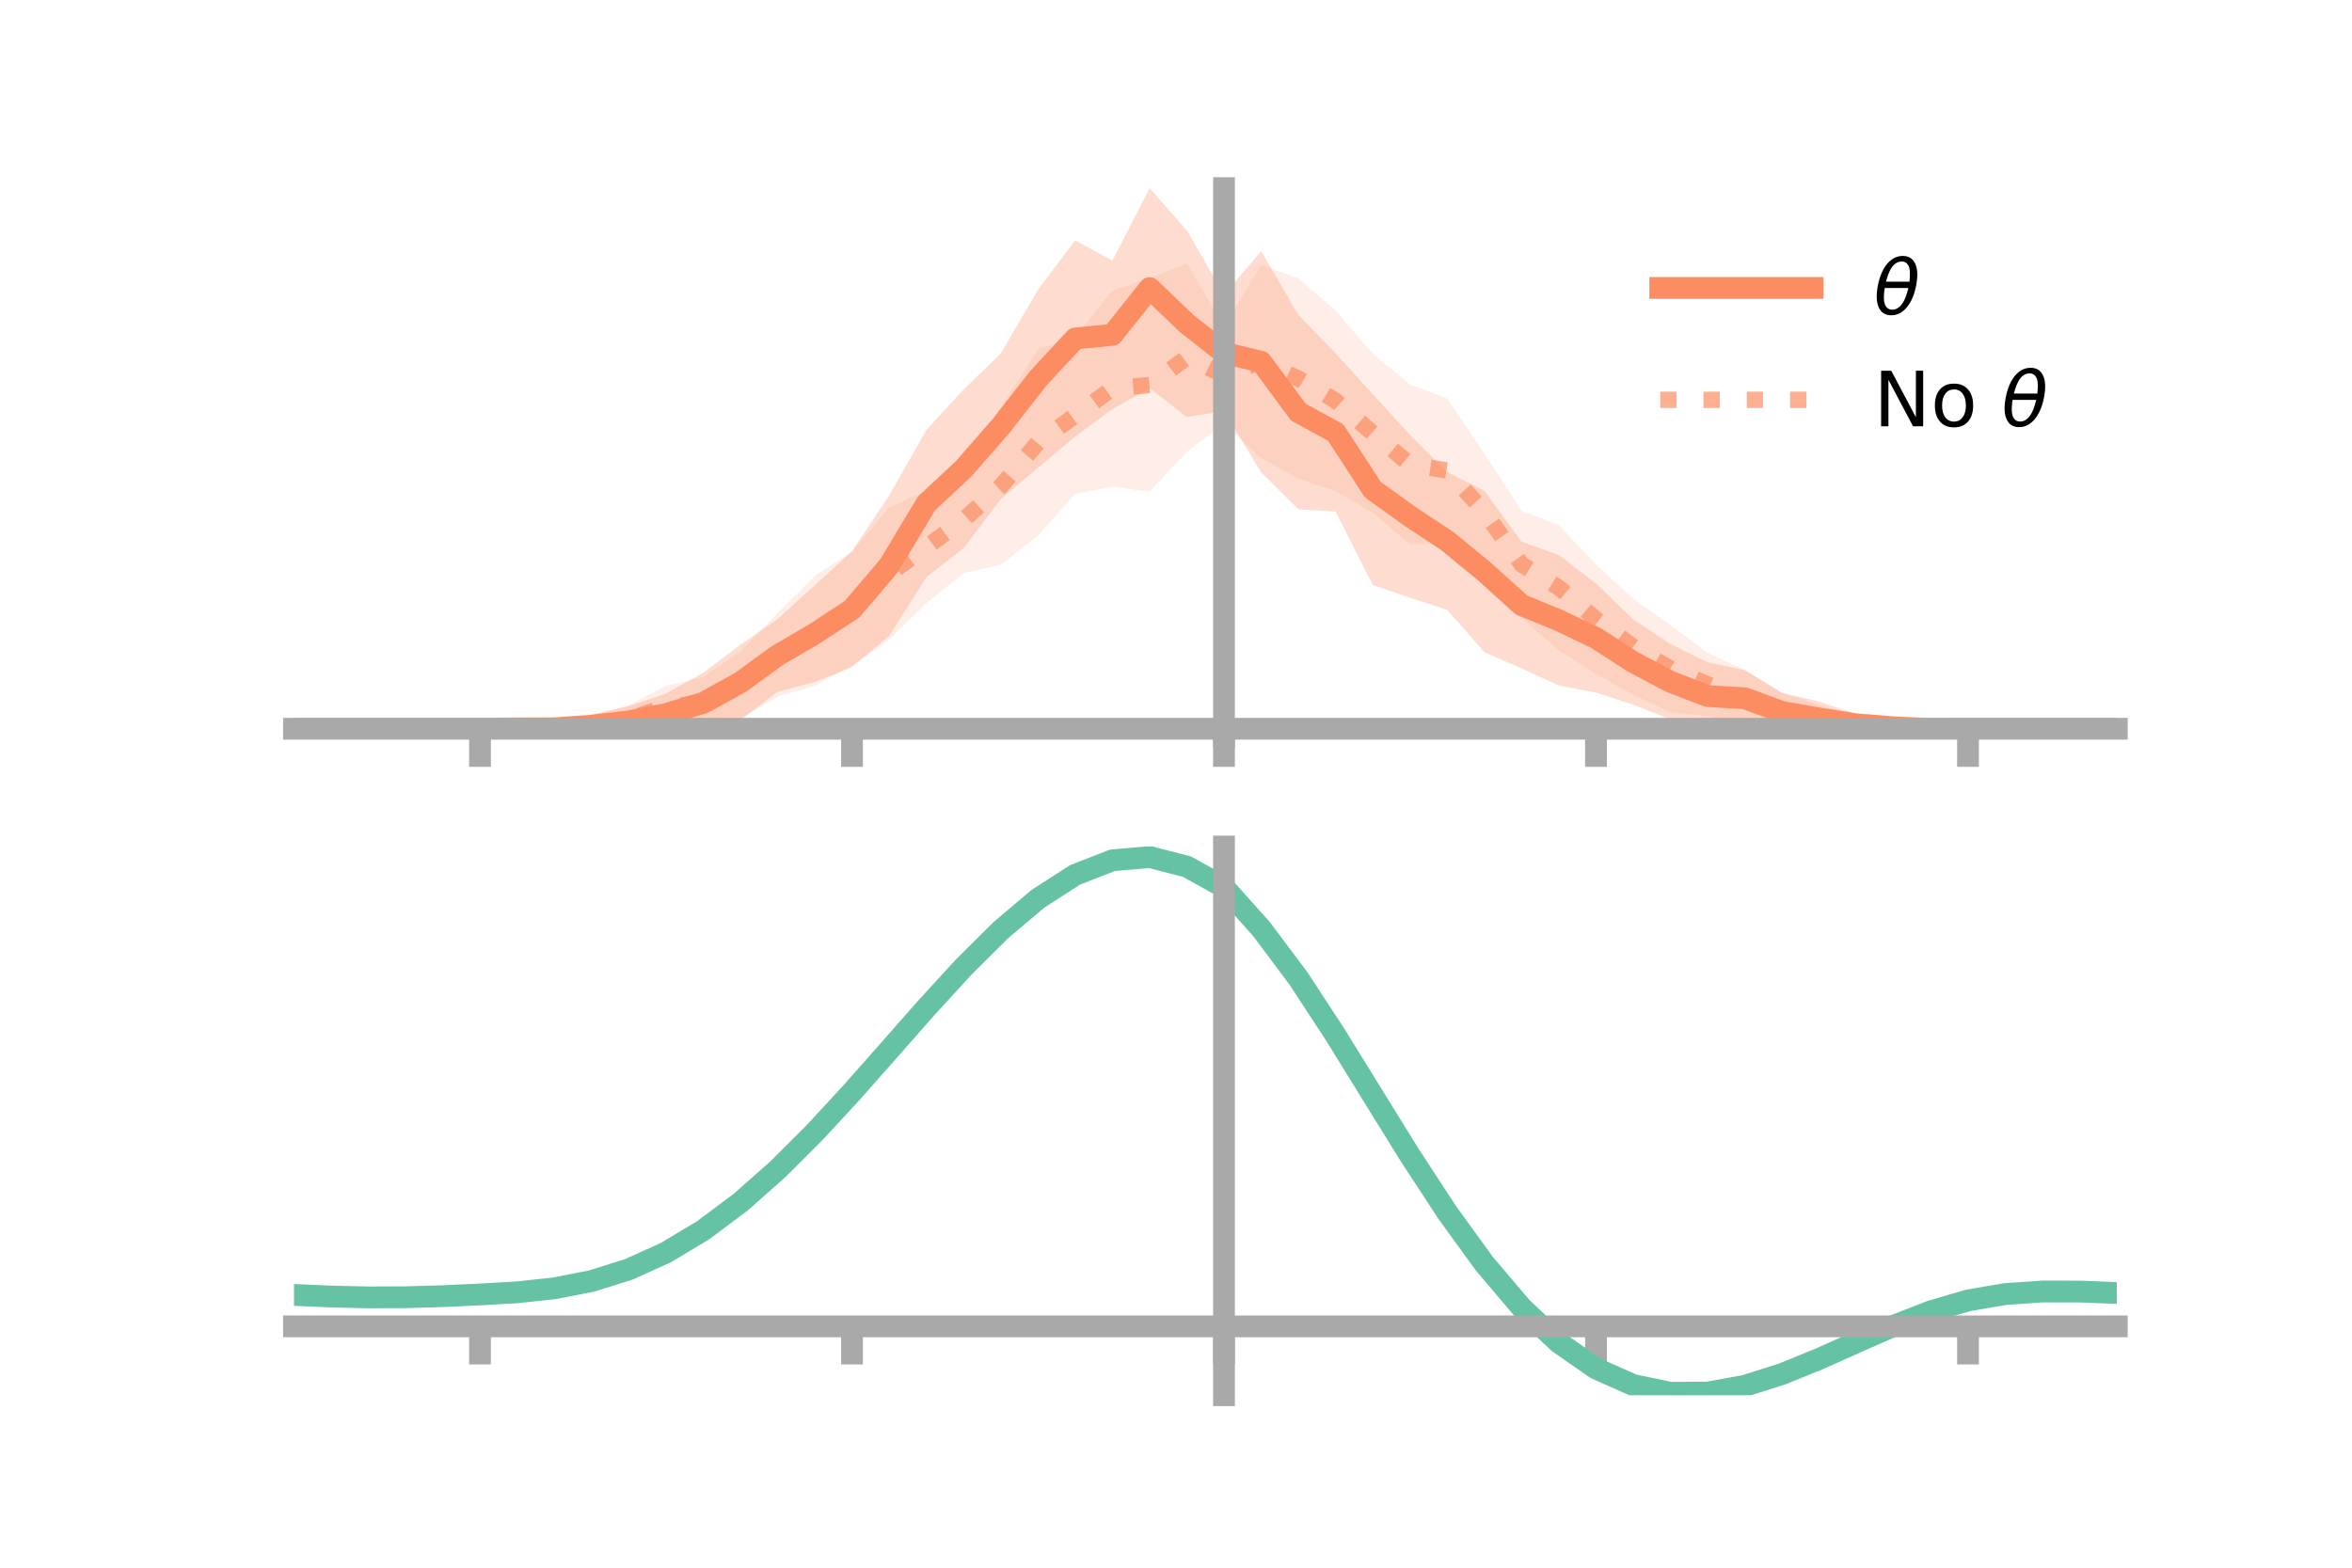 <?xml version="1.0" encoding="utf-8" standalone="no"?>
<!DOCTYPE svg PUBLIC "-//W3C//DTD SVG 1.1//EN"
  "http://www.w3.org/Graphics/SVG/1.1/DTD/svg11.dtd">
<!-- Created with matplotlib (https://matplotlib.org/) -->
<svg height="144pt" version="1.1" viewBox="0 0 216 144" width="216pt" xmlns="http://www.w3.org/2000/svg" xmlns:xlink="http://www.w3.org/1999/xlink">
 <defs>
  <style type="text/css">*{stroke-linecap:butt;stroke-linejoin:round;}</style>
 </defs>
 <g id="figure_1">
  <g id="patch_1">
   <path d="M 0 144 
L 216 144 
L 216 0 
L 0 0 
z
" style="fill:none;"/>
  </g>
  <g id="axes_1">
   <g id="patch_2">
    <path d="M 27 67.68 
L 194.4 67.68 
L 194.4 17.28 
L 27 17.28 
z
" style="fill:none;"/>
   </g>
   <g id="PolyCollection_1">
    <path clip-path="url(#p8a73de2e7b)" d="M 27 66.941 
L 27 66.941 
L 30.416 66.941 
L 33.833 66.941 
L 37.249 66.941 
L 40.665 66.941 
L 44.082 66.941 
L 47.498 66.646 
L 50.914 66.501 
L 54.331 65.632 
L 57.747 64.873 
L 61.163 63.703 
L 64.58 61.797 
L 67.996 59.221 
L 71.412 56.854 
L 74.829 53.76 
L 78.245 50.645 
L 81.661 45.497 
L 85.078 39.49 
L 88.494 35.782 
L 91.91 32.467 
L 95.327 26.608 
L 98.743 22.079 
L 102.159 23.934 
L 105.576 17.28 
L 108.992 21.152 
L 112.408 27.054 
L 115.824 23.076 
L 119.241 28.934 
L 122.657 32.453 
L 126.073 36.21 
L 129.49 39.955 
L 132.906 43.37 
L 136.322 45.075 
L 139.739 49.765 
L 143.155 50.984 
L 146.571 53.594 
L 149.988 56.899 
L 153.404 59.155 
L 156.82 60.835 
L 160.237 61.545 
L 163.653 63.641 
L 167.069 64.449 
L 170.486 65.585 
L 173.902 66.361 
L 177.318 66.84 
L 180.735 66.941 
L 184.151 66.941 
L 187.567 66.941 
L 190.984 66.941 
L 194.4 66.941 
L 194.4 66.941 
L 194.4 66.941 
L 190.984 66.941 
L 187.567 66.941 
L 184.151 66.941 
L 180.735 66.941 
L 177.318 67.078 
L 173.902 67.251 
L 170.486 67.481 
L 167.069 67.543 
L 163.653 67.158 
L 160.237 66.738 
L 156.82 67.039 
L 153.404 66.088 
L 149.988 64.727 
L 146.571 63.623 
L 143.155 62.964 
L 139.739 61.397 
L 136.322 59.918 
L 132.906 56.01 
L 129.49 54.911 
L 126.073 53.733 
L 122.657 46.99 
L 119.241 46.787 
L 115.824 43.399 
L 112.408 37.767 
L 108.992 38.295 
L 105.576 35.648 
L 102.159 37.577 
L 98.743 40.098 
L 95.327 42.958 
L 91.91 45.847 
L 88.494 50.351 
L 85.078 53.011 
L 81.661 58.404 
L 78.245 61.275 
L 74.829 62.647 
L 71.412 63.548 
L 67.996 66.147 
L 64.58 67.336 
L 61.163 67.471 
L 57.747 67.664 
L 54.331 67.68 
L 50.914 67.293 
L 47.498 67.163 
L 44.082 66.941 
L 40.665 66.941 
L 37.249 66.941 
L 33.833 66.941 
L 30.416 66.941 
L 27 66.941 
z
" style="fill:#fc8d62;fill-opacity:0.3;"/>
   </g>
   <g id="PolyCollection_2">
    <path clip-path="url(#p8a73de2e7b)" d="M 27 66.941 
L 27 66.941 
L 30.416 66.941 
L 33.833 66.941 
L 37.249 66.941 
L 40.665 66.941 
L 44.082 66.941 
L 47.498 66.658 
L 50.914 66.254 
L 54.331 65.719 
L 57.747 64.772 
L 61.163 62.994 
L 64.58 62.182 
L 67.996 59.832 
L 71.412 56.303 
L 74.829 52.9 
L 78.245 50.662 
L 81.661 46.612 
L 85.078 45.081 
L 88.494 42.851 
L 91.91 37.457 
L 95.327 32.075 
L 98.743 30.962 
L 102.159 26.679 
L 105.576 25.576 
L 108.992 24.17 
L 112.408 30.006 
L 115.824 24.343 
L 119.241 25.575 
L 122.657 28.508 
L 126.073 32.498 
L 129.49 35.316 
L 132.906 36.597 
L 136.322 41.668 
L 139.739 46.912 
L 143.155 48.234 
L 146.571 51.855 
L 149.988 54.991 
L 153.404 57.399 
L 156.82 59.959 
L 160.237 61.555 
L 163.653 63.643 
L 167.069 64.752 
L 170.486 65.716 
L 173.902 66.288 
L 177.318 66.787 
L 180.735 66.941 
L 184.151 66.941 
L 187.567 66.941 
L 190.984 66.941 
L 194.4 66.941 
L 194.4 66.941 
L 194.4 66.941 
L 190.984 66.941 
L 187.567 66.941 
L 184.151 66.941 
L 180.735 66.941 
L 177.318 67.103 
L 173.902 67.366 
L 170.486 67.307 
L 167.069 67.474 
L 163.653 67.681 
L 160.237 66.75 
L 156.82 65.78 
L 153.404 65.424 
L 149.988 63.836 
L 146.571 61.909 
L 143.155 59.729 
L 139.739 56.778 
L 136.322 52.368 
L 132.906 49.84 
L 129.49 50.016 
L 126.073 47.103 
L 122.657 45.111 
L 119.241 43.967 
L 115.824 42.091 
L 112.408 38.899 
L 108.992 41.51 
L 105.576 45.162 
L 102.159 44.697 
L 98.743 45.369 
L 95.327 49.208 
L 91.91 51.871 
L 88.494 52.644 
L 85.078 55.414 
L 81.661 58.767 
L 78.245 61.134 
L 74.829 62.99 
L 71.412 63.988 
L 67.996 66.014 
L 64.58 67.017 
L 61.163 66.79 
L 57.747 67.392 
L 54.331 67.511 
L 50.914 67.291 
L 47.498 67.159 
L 44.082 66.941 
L 40.665 66.941 
L 37.249 66.941 
L 33.833 66.941 
L 30.416 66.941 
L 27 66.941 
z
" style="fill:#fc8d62;fill-opacity:0.15;"/>
   </g>
   <g id="matplotlib.axis_1">
    <g id="xtick_1">
     <g id="line2d_1">
      <defs>
       <path d="M 0 0 
L 0 3.5 
" id="m451aba623d" style="stroke:#a9a9a9;stroke-width:2;"/>
      </defs>
      <g>
       <use style="fill:#a9a9a9;stroke:#a9a9a9;stroke-width:2;" x="44.082" xlink:href="#m451aba623d" y="66.941"/>
      </g>
     </g>
    </g>
    <g id="xtick_2">
     <g id="line2d_2">
      <g>
       <use style="fill:#a9a9a9;stroke:#a9a9a9;stroke-width:2;" x="78.245" xlink:href="#m451aba623d" y="66.941"/>
      </g>
     </g>
    </g>
    <g id="xtick_3">
     <g id="line2d_3">
      <g>
       <use style="fill:#a9a9a9;stroke:#a9a9a9;stroke-width:2;" x="112.408" xlink:href="#m451aba623d" y="66.941"/>
      </g>
     </g>
    </g>
    <g id="xtick_4">
     <g id="line2d_4">
      <g>
       <use style="fill:#a9a9a9;stroke:#a9a9a9;stroke-width:2;" x="146.571" xlink:href="#m451aba623d" y="66.941"/>
      </g>
     </g>
    </g>
    <g id="xtick_5">
     <g id="line2d_5">
      <g>
       <use style="fill:#a9a9a9;stroke:#a9a9a9;stroke-width:2;" x="180.735" xlink:href="#m451aba623d" y="66.941"/>
      </g>
     </g>
    </g>
   </g>
   <g id="matplotlib.axis_2"/>
   <g id="line2d_6">
    <path clip-path="url(#p8a73de2e7b)" d="M 27 66.941 
L 30.416 66.941 
L 33.833 66.941 
L 37.249 66.941 
L 40.665 66.941 
L 44.082 66.941 
L 47.498 66.905 
L 50.914 66.897 
L 54.331 66.656 
L 57.747 66.268 
L 61.163 65.587 
L 64.58 64.566 
L 67.996 62.684 
L 71.412 60.201 
L 74.829 58.203 
L 78.245 55.96 
L 81.661 51.95 
L 85.078 46.251 
L 88.494 43.066 
L 91.91 39.157 
L 95.327 34.783 
L 98.743 31.089 
L 102.159 30.756 
L 105.576 26.464 
L 108.992 29.723 
L 112.408 32.41 
L 115.824 33.237 
L 119.241 37.86 
L 122.657 39.722 
L 126.073 44.971 
L 129.49 47.433 
L 132.906 49.69 
L 136.322 52.496 
L 139.739 55.581 
L 143.155 56.974 
L 146.571 58.608 
L 149.988 60.813 
L 153.404 62.621 
L 156.82 63.937 
L 160.237 64.141 
L 163.653 65.4 
L 167.069 65.996 
L 170.486 66.533 
L 173.902 66.806 
L 177.318 66.959 
L 180.735 66.941 
L 184.151 66.941 
L 187.567 66.941 
L 190.984 66.941 
L 194.4 66.941 
" style="fill:none;stroke:#fc8d62;stroke-linecap:square;stroke-width:2;"/>
   </g>
   <g id="line2d_7">
    <path clip-path="url(#p8a73de2e7b)" d="M 27 66.941 
L 30.416 66.941 
L 33.833 66.941 
L 37.249 66.941 
L 40.665 66.941 
L 44.082 66.941 
L 47.498 66.909 
L 50.914 66.773 
L 54.331 66.615 
L 57.747 66.082 
L 61.163 64.892 
L 64.58 64.599 
L 67.996 62.923 
L 71.412 60.146 
L 74.829 57.945 
L 78.245 55.898 
L 81.661 52.69 
L 85.078 50.247 
L 88.494 47.747 
L 91.91 44.664 
L 95.327 40.641 
L 98.743 38.165 
L 102.159 35.688 
L 105.576 35.369 
L 108.992 32.84 
L 112.408 34.452 
L 115.824 33.217 
L 119.241 34.771 
L 122.657 36.809 
L 126.073 39.801 
L 129.49 42.666 
L 132.906 43.218 
L 136.322 47.018 
L 139.739 51.845 
L 143.155 53.981 
L 146.571 56.882 
L 149.988 59.413 
L 153.404 61.411 
L 156.82 62.87 
L 160.237 64.153 
L 163.653 65.662 
L 167.069 66.113 
L 170.486 66.512 
L 173.902 66.827 
L 177.318 66.945 
L 180.735 66.941 
L 184.151 66.941 
L 187.567 66.941 
L 190.984 66.941 
L 194.4 66.941 
" style="fill:none;stroke:#fc8d62;stroke-dasharray:1.5,2.475;stroke-dashoffset:0;stroke-opacity:0.7;stroke-width:1.5;"/>
   </g>
   <g id="patch_3">
    <path d="M 112.408 67.68 
L 112.408 17.28 
" style="fill:none;stroke:#a9a9a9;stroke-linecap:square;stroke-linejoin:miter;stroke-width:2;"/>
   </g>
   <g id="patch_4">
    <path d="M 194.4 67.68 
L 194.4 17.28 
" style="fill:none;"/>
   </g>
   <g id="patch_5">
    <path d="M 27 66.941 
L 194.4 66.941 
" style="fill:none;stroke:#a9a9a9;stroke-linecap:square;stroke-linejoin:miter;stroke-width:2;"/>
   </g>
   <g id="patch_6">
    <path d="M 27 17.28 
L 194.4 17.28 
" style="fill:none;"/>
   </g>
   <g id="legend_1">
    <g id="line2d_8">
     <path d="M 152.47 26.449 
L 166.47 26.449 
" style="fill:none;stroke:#fc8d62;stroke-linecap:square;stroke-width:2;"/>
    </g>
    <g id="line2d_9"/>
    <g id="text_1">
     <!-- $\theta$ -->
     <g transform="translate(172.07 28.899)scale(0.07 -0.07)">
      <defs>
       <path d="M 45.516 34.672 
L 14.453 34.672 
Q 12.359 20.062 14.5 13.875 
Q 17.188 6.25 24.469 6.25 
Q 31.781 6.25 37.359 13.922 
Q 42.234 20.656 45.516 34.672 
z
M 47.016 42.969 
Q 48.344 56.844 46.625 61.719 
Q 43.953 69.438 36.766 69.438 
Q 29.297 69.438 23.828 61.812 
Q 19.531 55.672 16.156 42.969 
z
M 38.188 76.766 
Q 49.906 76.766 54.594 66.406 
Q 59.281 56.109 55.719 37.844 
Q 52.203 19.625 43.453 9.281 
Q 34.766 -1.125 23.047 -1.125 
Q 11.281 -1.125 6.641 9.281 
Q 2 19.625 5.516 37.844 
Q 9.078 56.109 17.719 66.406 
Q 26.422 76.766 38.188 76.766 
z
" id="DejaVuSans-Oblique-952"/>
      </defs>
      <use transform="translate(0 0.234)" xlink:href="#DejaVuSans-Oblique-952"/>
     </g>
    </g>
    <g id="line2d_10">
     <path d="M 152.47 36.724 
L 166.47 36.724 
" style="fill:none;stroke:#fc8d62;stroke-dasharray:1.5,2.475;stroke-dashoffset:0;stroke-opacity:0.7;stroke-width:1.5;"/>
    </g>
    <g id="line2d_11"/>
    <g id="text_2">
     <!-- No $\theta$ -->
     <g transform="translate(172.07 39.174)scale(0.07 -0.07)">
      <defs>
       <path d="M 9.812 72.906 
L 23.094 72.906 
L 55.422 11.922 
L 55.422 72.906 
L 64.984 72.906 
L 64.984 0 
L 51.703 0 
L 19.391 60.984 
L 19.391 0 
L 9.812 0 
z
" id="DejaVuSans-78"/>
       <path d="M 30.609 48.391 
Q 23.391 48.391 19.188 42.75 
Q 14.984 37.109 14.984 27.297 
Q 14.984 17.484 19.156 11.844 
Q 23.344 6.203 30.609 6.203 
Q 37.797 6.203 41.984 11.859 
Q 46.188 17.531 46.188 27.297 
Q 46.188 37.016 41.984 42.703 
Q 37.797 48.391 30.609 48.391 
z
M 30.609 56 
Q 42.328 56 49.016 48.375 
Q 55.719 40.766 55.719 27.297 
Q 55.719 13.875 49.016 6.219 
Q 42.328 -1.422 30.609 -1.422 
Q 18.844 -1.422 12.172 6.219 
Q 5.516 13.875 5.516 27.297 
Q 5.516 40.766 12.172 48.375 
Q 18.844 56 30.609 56 
z
" id="DejaVuSans-111"/>
       <path id="DejaVuSans-32"/>
      </defs>
      <use transform="translate(0 0.234)" xlink:href="#DejaVuSans-78"/>
      <use transform="translate(74.805 0.234)" xlink:href="#DejaVuSans-111"/>
      <use transform="translate(135.986 0.234)" xlink:href="#DejaVuSans-32"/>
      <use transform="translate(167.773 0.234)" xlink:href="#DejaVuSans-Oblique-952"/>
     </g>
    </g>
   </g>
  </g>
  <g id="axes_2">
   <g id="patch_7">
    <path d="M 27 128.16 
L 194.4 128.16 
L 194.4 77.76 
L 27 77.76 
z
" style="fill:none;"/>
   </g>
   <g id="PolyCollection_3">
    <path clip-path="url(#pcc87896987)" d="M 27 118.995 
L 27 118.894 
L 30.416 119.052 
L 33.833 119.133 
L 37.249 119.113 
L 40.665 119.001 
L 44.082 118.832 
L 47.498 118.621 
L 50.914 118.244 
L 54.331 117.562 
L 57.747 116.47 
L 61.163 114.896 
L 64.58 112.801 
L 67.996 110.19 
L 71.412 107.102 
L 74.829 103.61 
L 78.245 99.821 
L 81.661 95.865 
L 85.078 91.896 
L 88.494 88.085 
L 91.91 84.613 
L 95.327 81.664 
L 98.743 79.423 
L 102.159 78.067 
L 105.576 77.76 
L 108.992 78.652 
L 112.408 80.584 
L 115.824 84.453 
L 119.241 89.087 
L 122.657 94.397 
L 126.073 100.024 
L 129.49 105.639 
L 132.906 110.96 
L 136.322 115.755 
L 139.739 119.846 
L 143.155 123.112 
L 146.571 125.496 
L 149.988 127.006 
L 153.404 127.702 
L 156.82 127.679 
L 160.237 127.061 
L 163.653 125.991 
L 167.069 124.625 
L 170.486 123.124 
L 173.902 121.645 
L 177.318 120.342 
L 180.735 119.356 
L 184.151 118.783 
L 187.567 118.555 
L 190.984 118.564 
L 194.4 118.707 
L 194.4 118.828 
L 194.4 118.828 
L 190.984 118.704 
L 187.567 118.71 
L 184.151 118.952 
L 180.735 119.545 
L 177.318 120.567 
L 173.902 121.924 
L 170.486 123.464 
L 167.069 125.024 
L 163.653 126.435 
L 160.237 127.53 
L 156.82 128.153 
L 153.404 128.16 
L 149.988 127.439 
L 146.571 125.913 
L 143.155 123.551 
L 139.739 120.365 
L 136.322 116.407 
L 132.906 111.78 
L 129.49 106.646 
L 126.073 101.224 
L 122.657 95.785 
L 119.241 90.647 
L 115.824 86.159 
L 112.408 82.404 
L 108.992 80.546 
L 105.576 79.687 
L 102.159 79.984 
L 98.743 81.29 
L 95.327 83.442 
L 91.91 86.27 
L 88.494 89.594 
L 85.078 93.238 
L 81.661 97.029 
L 78.245 100.804 
L 74.829 104.42 
L 71.412 107.751 
L 67.996 110.7 
L 64.58 113.199 
L 61.163 115.208 
L 57.747 116.725 
L 54.331 117.778 
L 50.914 118.432 
L 47.498 118.786 
L 44.082 118.973 
L 40.665 119.116 
L 37.249 119.204 
L 33.833 119.212 
L 30.416 119.136 
L 27 118.995 
z
" style="fill:#66c2a5;fill-opacity:0.3;"/>
   </g>
   <g id="matplotlib.axis_3">
    <g id="xtick_6">
     <g id="line2d_12">
      <g>
       <use style="fill:#a9a9a9;stroke:#a9a9a9;stroke-width:2;" x="44.082" xlink:href="#m451aba623d" y="121.833"/>
      </g>
     </g>
    </g>
    <g id="xtick_7">
     <g id="line2d_13">
      <g>
       <use style="fill:#a9a9a9;stroke:#a9a9a9;stroke-width:2;" x="78.245" xlink:href="#m451aba623d" y="121.833"/>
      </g>
     </g>
    </g>
    <g id="xtick_8">
     <g id="line2d_14">
      <g>
       <use style="fill:#a9a9a9;stroke:#a9a9a9;stroke-width:2;" x="112.408" xlink:href="#m451aba623d" y="121.833"/>
      </g>
     </g>
    </g>
    <g id="xtick_9">
     <g id="line2d_15">
      <g>
       <use style="fill:#a9a9a9;stroke:#a9a9a9;stroke-width:2;" x="146.571" xlink:href="#m451aba623d" y="121.833"/>
      </g>
     </g>
    </g>
    <g id="xtick_10">
     <g id="line2d_16">
      <g>
       <use style="fill:#a9a9a9;stroke:#a9a9a9;stroke-width:2;" x="180.735" xlink:href="#m451aba623d" y="121.833"/>
      </g>
     </g>
    </g>
   </g>
   <g id="matplotlib.axis_4"/>
   <g id="line2d_17">
    <path clip-path="url(#pcc87896987)" d="M 27 118.944 
L 30.416 119.094 
L 33.833 119.172 
L 37.249 119.159 
L 40.665 119.059 
L 44.082 118.903 
L 47.498 118.704 
L 50.914 118.338 
L 54.331 117.67 
L 57.747 116.598 
L 61.163 115.052 
L 64.58 113 
L 67.996 110.445 
L 71.412 107.427 
L 74.829 104.015 
L 78.245 100.313 
L 81.661 96.447 
L 85.078 92.567 
L 88.494 88.84 
L 91.91 85.441 
L 95.327 82.553 
L 98.743 80.356 
L 102.159 79.025 
L 105.576 78.724 
L 108.992 79.599 
L 112.408 81.494 
L 115.824 85.306 
L 119.241 89.867 
L 122.657 95.091 
L 126.073 100.624 
L 129.49 106.143 
L 132.906 111.37 
L 136.322 116.081 
L 139.739 120.105 
L 143.155 123.332 
L 146.571 125.705 
L 149.988 127.223 
L 153.404 127.931 
L 156.82 127.916 
L 160.237 127.296 
L 163.653 126.213 
L 167.069 124.824 
L 170.486 123.294 
L 173.902 121.785 
L 177.318 120.454 
L 180.735 119.45 
L 184.151 118.867 
L 187.567 118.633 
L 190.984 118.634 
L 194.4 118.768 
" style="fill:none;stroke:#66c2a5;stroke-linecap:square;stroke-width:2;"/>
   </g>
   <g id="patch_8">
    <path d="M 112.408 128.16 
L 112.408 77.76 
" style="fill:none;stroke:#a9a9a9;stroke-linecap:square;stroke-linejoin:miter;stroke-width:2;"/>
   </g>
   <g id="patch_9">
    <path d="M 194.4 128.16 
L 194.4 77.76 
" style="fill:none;"/>
   </g>
   <g id="patch_10">
    <path d="M 27 121.833 
L 194.4 121.833 
" style="fill:none;stroke:#a9a9a9;stroke-linecap:square;stroke-linejoin:miter;stroke-width:2;"/>
   </g>
   <g id="patch_11">
    <path d="M 27 77.76 
L 194.4 77.76 
" style="fill:none;"/>
   </g>
  </g>
 </g>
 <defs>
  <clipPath id="p8a73de2e7b">
   <rect height="50.4" width="167.4" x="27" y="17.28"/>
  </clipPath>
  <clipPath id="pcc87896987">
   <rect height="50.4" width="167.4" x="27" y="77.76"/>
  </clipPath>
 </defs>
</svg>
